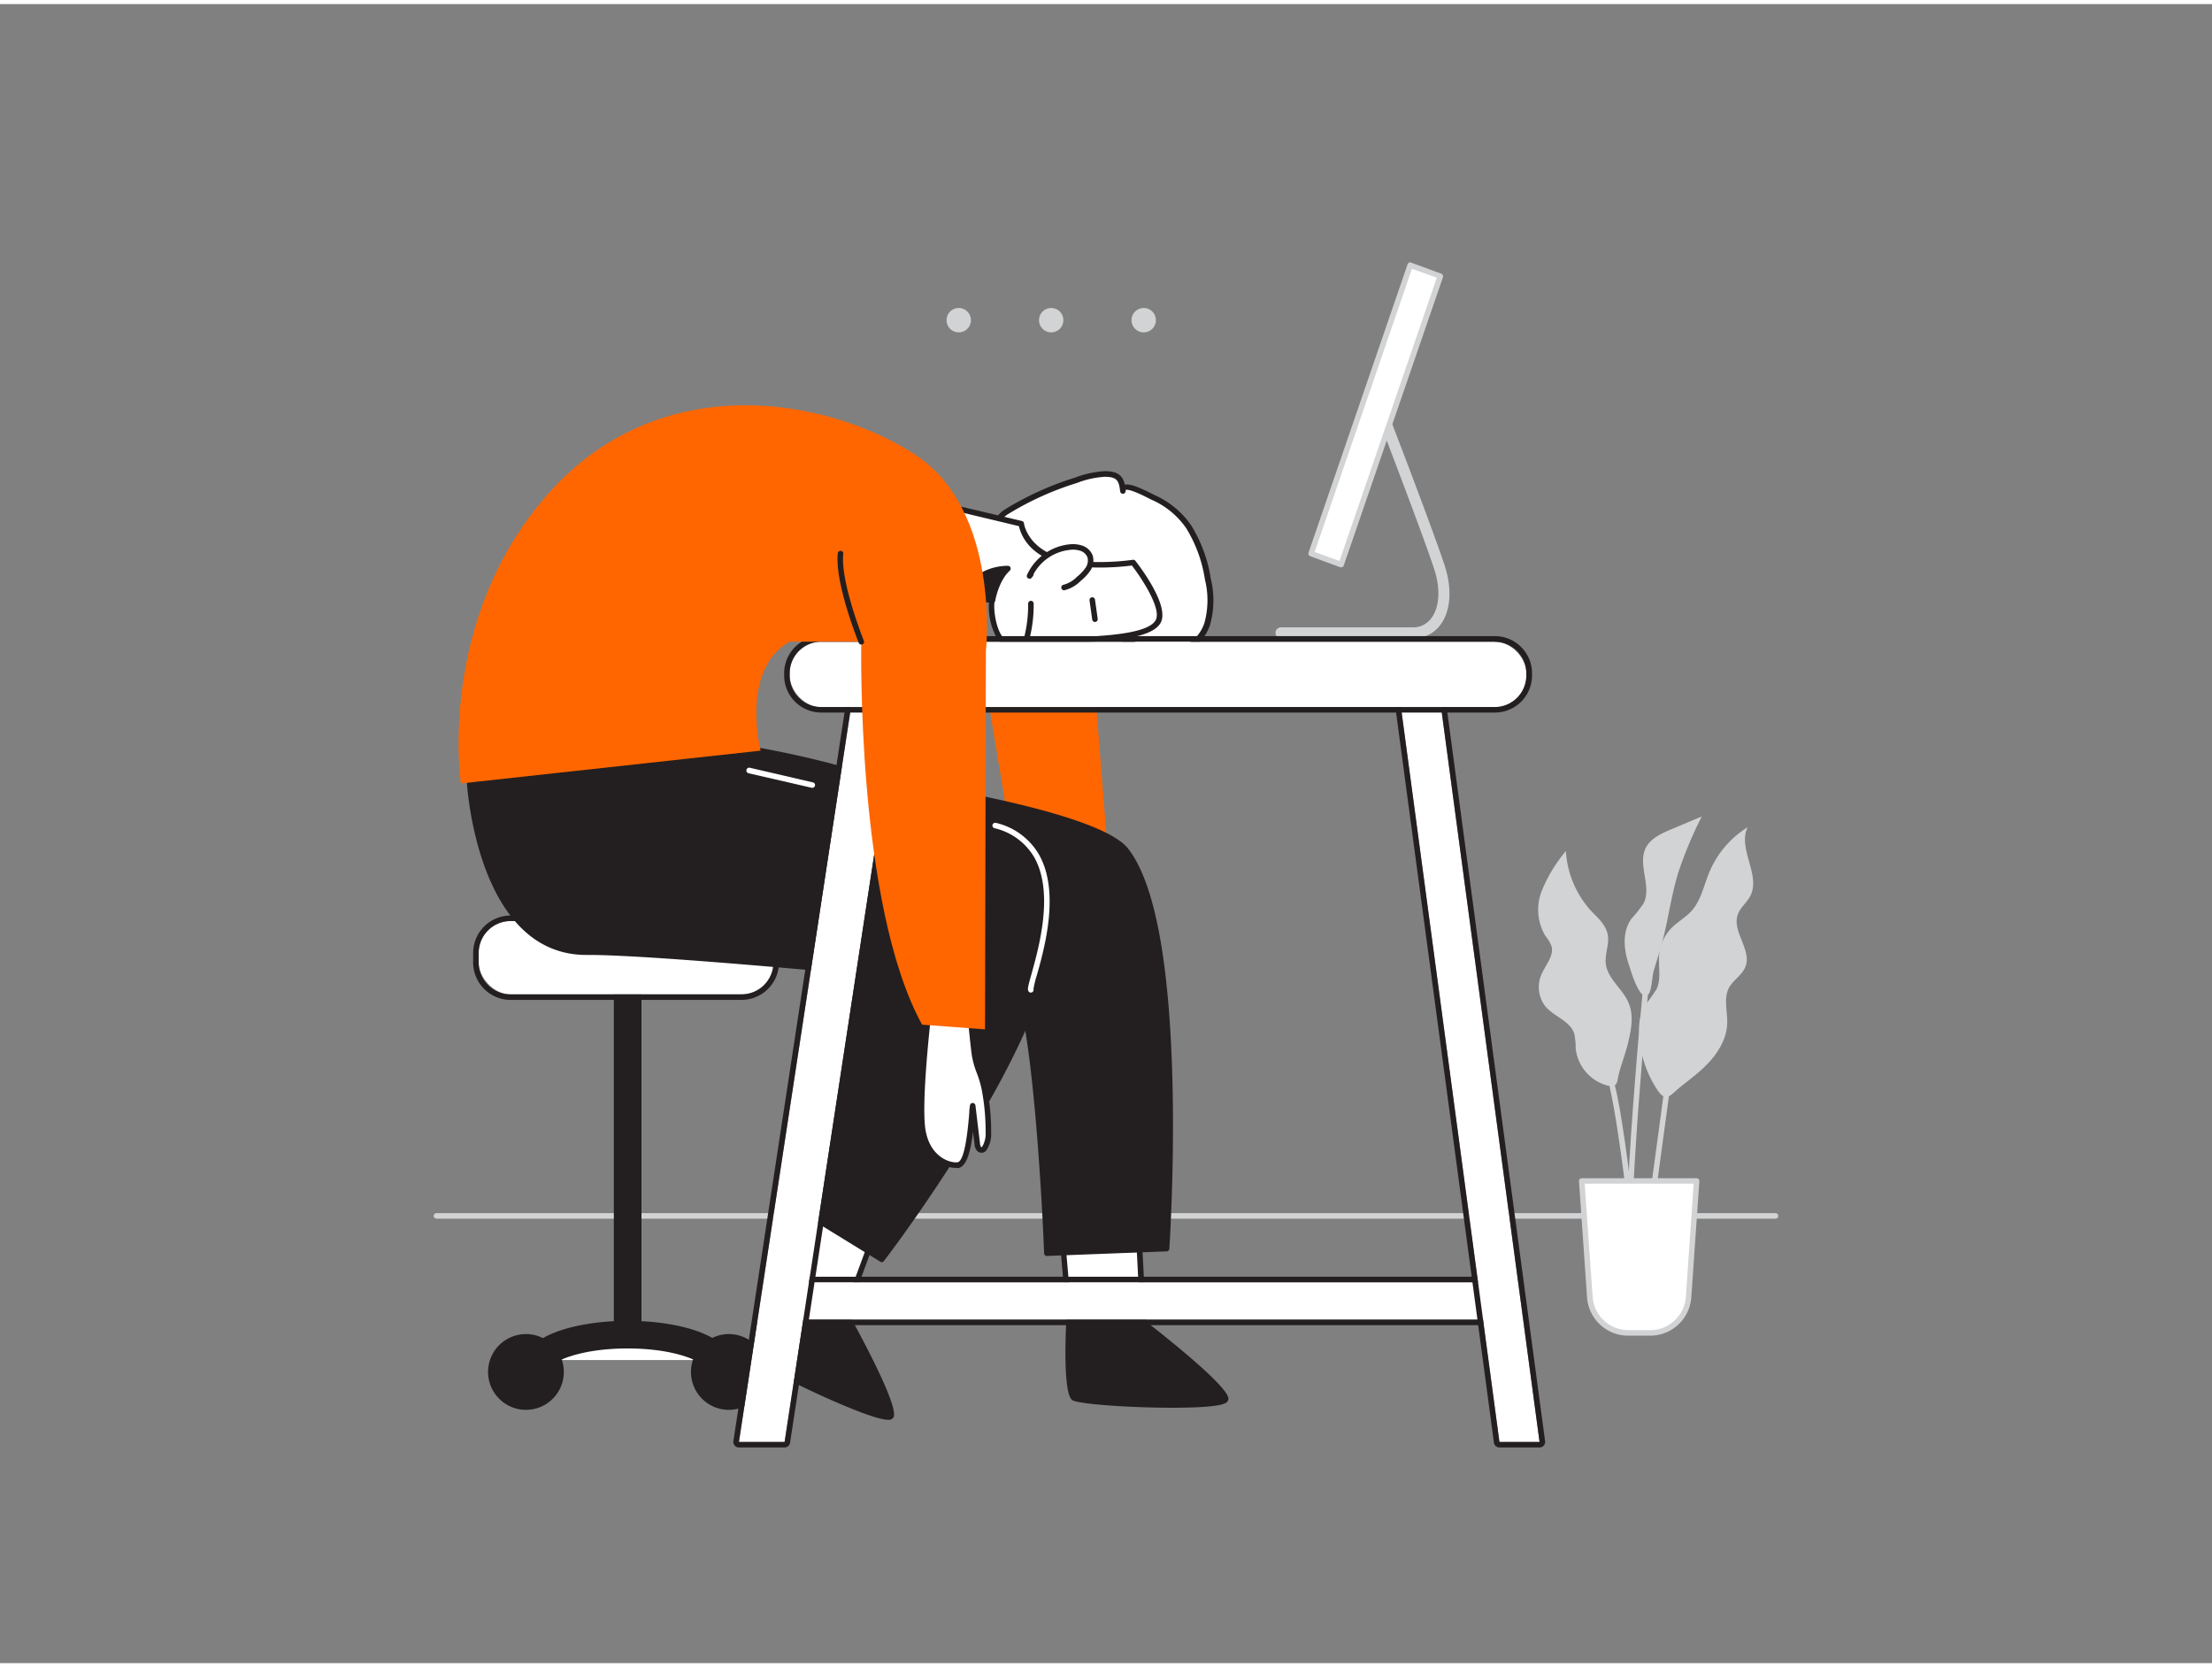 <svg xmlns="http://www.w3.org/2000/svg" viewBox="0 0 400 300" width="406" height="306" class="illustration styles_illustrationTablet__1DWOa"><rect x="0" y="0" width="400" height="300" fill="#808080" stroke="none"/><g id="_104_slow_working" data-name="#104_slow_working"><path d="M321.07,219.63H78.93a.5.5,0,0,1-.5-.5.5.5,0,0,1,.5-.5H321.07a.5.5,0,0,1,.5.5A.5.5,0,0,1,321.07,219.63Z" fill="#d1d3d4"></path><path d="M255.58,114.7H231.65a1,1,0,0,1,0-2h23.93a4,4,0,0,0,3.31-1.74c1.46-2,1.61-5.41.39-9-2.36-7.08-10.06-27.07-10.14-27.27a1,1,0,0,1,1.87-.72c.07.2,7.8,20.24,10.17,27.36,1.44,4.31,1.2,8.27-.66,10.85A6,6,0,0,1,255.58,114.7Z" fill="#d1d3d4"></path><polygon points="197.71 120.39 201.93 173.6 186.41 172.44 178.26 123.2 197.71 120.39" fill="#ff6600"></polygon><path d="M180,94.47a4.56,4.56,0,0,1,2-2.7,53.52,53.52,0,0,1,12.57-5.68,17,17,0,0,1,5.2-1.14c2.45,0,3.05.81,3.3,3.07-.21-1.9,4.68.84,5.33,1.16a15.18,15.18,0,0,1,6.53,5.36,25.71,25.71,0,0,1,3.47,9.45,16.13,16.13,0,0,1-.1,8.05,7.61,7.61,0,0,1-3.51,4.28c-1.6.82-3.13.3-4.84.25-3.27-.08-7.47-.77-8.93-4.18-.77-1.83-.83-3.51-2.64-4.71a9.6,9.6,0,0,0-5-1.21,19.06,19.06,0,0,1-5.12-.56c-3.35-1.06-5.45-4.54-7.29-7.31A5.26,5.26,0,0,1,180,94.47Z" fill="#fff"></path><path d="M212.72,117.28a14.32,14.32,0,0,1-1.48-.1c-.43-.05-.86-.09-1.31-.11-5-.12-8.16-1.63-9.38-4.49-.2-.49-.36-1-.51-1.43a5,5,0,0,0-1.95-3.06,9.28,9.28,0,0,0-4.77-1.12h-.5a17.49,17.49,0,0,1-4.76-.58c-3.3-1-5.36-4.17-7.19-6.94l-.37-.57a5.74,5.74,0,0,1-1-4.52h0a5,5,0,0,1,2.26-3,54.73,54.73,0,0,1,12.68-5.74,17.6,17.6,0,0,1,5.34-1.16h0c2.4,0,3.26.83,3.62,2.44.86-.18,2.37.35,5,1.69l.28.15a15.77,15.77,0,0,1,6.73,5.53,25.68,25.68,0,0,1,3.54,9.64,16.47,16.47,0,0,1-.12,8.3,8,8,0,0,1-3.76,4.56A4.82,4.82,0,0,1,212.72,117.28Zm-32.29-22.7a4.82,4.82,0,0,0,.9,3.74l.38.57c1.73,2.63,3.69,5.61,6.65,6.54a16.36,16.36,0,0,0,4.48.53h.51a10,10,0,0,1,5.29,1.29,5.93,5.93,0,0,1,2.35,3.58c.14.44.29.89.48,1.35,1.05,2.46,3.91,3.77,8.48,3.88.48,0,.94.06,1.39.11a5.3,5.3,0,0,0,3.21-.31,7.05,7.05,0,0,0,3.26-4,15.51,15.51,0,0,0,.08-7.8,24.71,24.71,0,0,0-3.38-9.27,14.7,14.7,0,0,0-6.34-5.19l-.3-.15c-3.43-1.79-4.18-1.66-4.32-1.59V88h0a.5.5,0,0,1-.44.55.5.5,0,0,1-.55-.44h0c-.22-2-.61-2.62-2.8-2.63h0a16.48,16.48,0,0,0-5,1.11,54.33,54.33,0,0,0-12.44,5.62,4.1,4.1,0,0,0-1.84,2.4Z" fill="#231f20"></path><path d="M196.18,113.05s-5.64,5-7.05,4.33-.95-3.62-.95-3.62" fill="#fff"></path><path d="M189.41,117.93a1.07,1.07,0,0,1-.49-.1c-1.7-.81-1.29-3.81-1.24-4.15a.5.5,0,0,1,.57-.41.49.49,0,0,1,.42.56c-.1.67-.2,2.68.68,3.09.59.28,3.63-1.7,6.5-4.25a.51.51,0,0,1,.71,0,.49.49,0,0,1-.05.7C194.91,114.85,191.22,117.93,189.41,117.93Z" fill="#231f20"></path><path d="M209.42,111.71c-1.77,2.92-10.84,2.94-13.78,3.33-4.14.56-9,.17-13.14.54-2.63.23-3.65-6.54-3-7.85l-11.55-.6,1.75-5.83A43.64,43.64,0,0,1,174,91.45L184.72,94s.6,4.48,6.31,6.37,13.91.62,13.91.62S211.14,108.86,209.42,111.71Z" fill="#fff"></path><path d="M182.38,116.08a2.43,2.43,0,0,1-2-1.23,11.58,11.58,0,0,1-1.54-6.65l-11-.57a.52.52,0,0,1-.38-.21.48.48,0,0,1-.07-.43l1.76-5.84a43.41,43.41,0,0,1,4.36-10,.48.48,0,0,1,.53-.22l10.75,2.54a.5.5,0,0,1,.38.42c0,.17.66,4.21,6,6,5.53,1.83,13.59.61,13.67.6a.49.49,0,0,1,.47.18c.66.84,6.37,8.24,4.52,11.3h0c-1.55,2.56-7.73,3-11.82,3.36-.95.07-1.75.13-2.32.21a61.45,61.45,0,0,1-7.38.35c-2,0-4,0-5.78.19Zm-13.81-9.42,10.91.57a.49.49,0,0,1,.43.71c-.33.71,0,4.51,1.27,6.33.41.58.84.86,1.28.81,1.87-.16,3.9-.18,5.86-.19a61,61,0,0,0,7.25-.34c.6-.08,1.42-.15,2.38-.22,3.65-.28,9.76-.75,11-2.88h0c1.22-2-2.51-7.65-4.27-9.93-1.54.21-8.63,1-13.84-.68s-6.32-5.3-6.59-6.44L174.21,92a44.9,44.9,0,0,0-4.07,9.42Z" fill="#231f20"></path><path d="M185.57,115a24.24,24.24,0,0,0,.85-6.67" fill="#fff"></path><path d="M185.57,115.54a.45.45,0,0,1-.16,0,.5.5,0,0,1-.31-.63,23.84,23.84,0,0,0,.82-6.52.54.54,0,0,1,.51-.49.52.52,0,0,1,.49.52,24.53,24.53,0,0,1-.88,6.82A.5.5,0,0,1,185.57,115.54Z" fill="#231f20"></path><path d="M192.41,105.5a5.7,5.7,0,0,0,2.67-1.56,8.14,8.14,0,0,0,1.66-1.76,2.77,2.77,0,0,0,.37-2.33,2.6,2.6,0,0,0-1.52-1.44,4.89,4.89,0,0,0-2.12-.22,8.94,8.94,0,0,0-7.28,5.21l.21-.27" fill="#fff"></path><path d="M192.41,106a.5.5,0,0,1-.49-.42.5.5,0,0,1,.41-.58,5.32,5.32,0,0,0,2.42-1.44,7.66,7.66,0,0,0,1.57-1.65,2.29,2.29,0,0,0,.32-1.89,2.09,2.09,0,0,0-1.22-1.14,4.21,4.21,0,0,0-1.91-.19,8.5,8.5,0,0,0-6.61,4.39.51.51,0,0,1-.11.37l-.21.26a.5.5,0,0,1-.85-.52,9.51,9.51,0,0,1,7.7-5.5,5.2,5.2,0,0,1,2.34.26,3,3,0,0,1,1.81,1.73,3.24,3.24,0,0,1-.41,2.76,9.07,9.07,0,0,1-1.76,1.88,6.18,6.18,0,0,1-2.92,1.67Z" fill="#231f20"></path><path d="M179.46,107.73s.59-3.67,2.77-5.65c0,0-6.38-.24-7.44,5.41Z" fill="#231f20"></path><path d="M179.46,108.23h0l-4.67-.24a.52.52,0,0,1-.36-.19.5.5,0,0,1-.1-.41c1.12-6,7.89-5.83,7.95-5.81a.48.48,0,0,1,.45.32.51.51,0,0,1-.13.55c-2,1.83-2.61,5.32-2.62,5.36A.5.5,0,0,1,179.46,108.23ZM175.41,107l3.64.19a12.37,12.37,0,0,1,2-4.57C179.35,102.86,176.32,103.71,175.41,107Z" fill="#231f20"></path><line x1="197.47" y1="107.77" x2="197.95" y2="111.23" fill="#fff"></line><path d="M198,111.73a.49.49,0,0,1-.49-.43l-.49-3.47a.51.51,0,0,1,.43-.56.49.49,0,0,1,.56.43l.49,3.46a.51.51,0,0,1-.43.57Z" fill="#231f20"></path><polygon points="145.75 215.81 139.87 233.58 151.09 241.44 159.5 218.65 145.75 215.81" fill="#fff"></polygon><path d="M151.08,241.94a.47.47,0,0,1-.28-.09L139.58,234a.49.49,0,0,1-.19-.56l5.89-17.78a.5.5,0,0,1,.58-.33l13.74,2.84a.49.49,0,0,1,.36.66l-8.41,22.79a.49.49,0,0,1-.32.31Zm-10.62-8.55,10.38,7.27,8-21.64-12.74-2.63Z" fill="#231f20"></path><path d="M140.78,230.81s-5.87,11.92-4.87,13.52,24.16,12.77,25.18,11-8.64-19.18-8.64-19.18Z" fill="#231f20"></path><path d="M160.54,256c-3.75,0-24-9.71-25-11.43s3.44-11.15,4.85-14a.5.5,0,0,1,.65-.23l11.66,5.35a.47.47,0,0,1,.23.21c3,5.31,9.68,17.86,8.64,19.67a1,1,0,0,1-.94.43ZM141,231.46c-2.68,5.49-5.18,11.75-4.69,12.61.89,1.26,21.91,11.61,24.34,11,.27-1.38-4.09-10.38-8.58-18.49Z" fill="#231f20"></path><polygon points="192.03 221.94 193.62 240.59 207.03 243.39 205.77 219.13 192.03 221.94" fill="#fff"></polygon><path d="M207,243.89h-.1l-13.41-2.8a.49.49,0,0,1-.4-.44L191.53,222a.5.5,0,0,1,.4-.53l13.74-2.81a.54.54,0,0,1,.41.09.5.5,0,0,1,.19.37l1.26,24.26a.49.49,0,0,1-.5.53Zm-12.94-3.71,12.41,2.59-1.2-23-12.74,2.6Z" fill="#231f20"></path><path d="M193.37,237.68s-.69,13.27.86,14.35,27.23,2.21,27.47.19S206.2,238,206.2,238Z" fill="#231f20"></path><path d="M212,253.82c-7.62,0-17-.65-18.1-1.38-1.65-1.15-1.23-11.61-1.06-14.78a.49.49,0,0,1,.49-.47h0l12.82.31a.49.49,0,0,1,.29.11c4.81,3.72,15.94,12.6,15.7,14.67a1,1,0,0,1-.7.77C220.28,253.6,216.46,253.82,212,253.82Zm-18.19-15.63c-.3,6.1-.13,12.84.66,13.43,1.31.81,24.73,2,26.69.48-.3-1.37-7.86-7.92-15.18-13.6Z" fill="#231f20"></path><path d="M138.58,137.84s1.55.14,4.18.42c13.7,1.42,55.14,7.45,60.86,14.79,11.26,14.45,7.32,72,7.32,72l-21.64.82s-1.73-45-6.1-49.18-56.45-19.15-56.45-19.15" fill="#231f20"></path><path d="M189.3,226.38a.5.5,0,0,1-.49-.48c-.48-12.45-2.49-45.49-5.95-48.84s-38.27-13.88-56.25-19a.5.5,0,0,1,.28-1c2.13.62,52.26,15,56.66,19.27,4.25,4.12,6,43.83,6.23,49l20.69-.78c.33-5.4,3.25-57.75-7.25-71.23-5.26-6.76-43.76-12.85-60.52-14.6-2.62-.27-4.17-.41-4.17-.41a.5.5,0,0,1-.45-.54.52.52,0,0,1,.54-.45s1.56.14,4.19.41c11.38,1.19,55.14,7.2,61.2,15,4.74,6.08,7.42,20.12,8,41.72.42,16-.55,30.49-.56,30.63a.51.51,0,0,1-.48.46l-21.64.83Zm21.64-1.32h0Z" fill="#231f20"></path><path d="M113.46,242.53A2.5,2.5,0,0,1,111,240v-61a2.5,2.5,0,0,1,5,0v61A2.5,2.5,0,0,1,113.46,242.53Z" fill="#231f20"></path><path d="M129.6,245.19c-1.65-2.63-8.24-4.59-16.14-4.59s-14.5,2-16.15,4.59" fill="#fff"></path><path d="M129.61,247.69a2.49,2.49,0,0,1-2.12-1.17c-.75-1.19-5.64-3.42-14-3.42s-13.29,2.23-14,3.42a2.5,2.5,0,1,1-4.23-2.66c2.67-4.25,11.51-5.76,18.27-5.76s15.59,1.51,18.26,5.76a2.5,2.5,0,0,1-.79,3.45A2.46,2.46,0,0,1,129.61,247.69Z" fill="#231f20"></path><circle cx="95.11" cy="247.35" r="6.35" fill="#231f20"></circle><path d="M95.11,254.2a6.85,6.85,0,1,1,6.85-6.85A6.85,6.85,0,0,1,95.11,254.2Zm0-12.7a5.86,5.86,0,1,0,5.85,5.85A5.87,5.87,0,0,0,95.11,241.5Z" fill="#231f20"></path><circle cx="131.8" cy="247.35" r="6.35" fill="#231f20"></circle><path d="M131.8,254.2a6.85,6.85,0,1,1,6.85-6.85A6.85,6.85,0,0,1,131.8,254.2Zm0-12.7a5.86,5.86,0,1,0,5.86,5.85A5.86,5.86,0,0,0,131.8,241.5Z" fill="#231f20"></path><rect x="86.56" y="165.81" width="53.31" height="13.26" rx="5.78" fill="#fff"></rect><path d="M134.09,165.81a5.78,5.78,0,0,1,5.78,5.78v1.7a5.78,5.78,0,0,1-5.78,5.78H92.33a5.77,5.77,0,0,1-5.77-5.78v-1.7a5.77,5.77,0,0,1,5.77-5.78h41.76m0-1H92.33a6.78,6.78,0,0,0-6.77,6.78v1.7a6.78,6.78,0,0,0,6.77,6.78h41.76a6.79,6.79,0,0,0,6.78-6.78v-1.7a6.79,6.79,0,0,0-6.78-6.78Z" fill="#231f20"></path><rect x="142.8" y="231.13" width="129.67" height="6.76" fill="#fff"></rect><path d="M272.47,231.13v6.76H142.8v-6.76H272.47m0-1H142.8a1,1,0,0,0-1,1v6.76a1,1,0,0,0,1,1H272.47a1,1,0,0,0,1-1v-6.76a1,1,0,0,0-1-1Z" fill="#231f20"></path><path d="M85,140.77s1.59,30.82,21.23,30.67c10.62-.08,46.35,3.3,46.35,3.3L141.3,215.81,159.49,227s32.11-42,31-62.69S137.54,135,137.54,135Z" fill="#231f20"></path><path d="M159.5,227.5a.54.54,0,0,1-.27-.07L141,216.23a.49.49,0,0,1-.22-.55l11.09-40.49c-4.64-.44-35.21-3.25-45.34-3.25h-.51c-19.75,0-21.57-30.83-21.59-31.15a.5.5,0,0,1,.44-.52l52.58-5.74h.13a169.72,169.72,0,0,1,26.14,6.92c17.58,6.36,26.74,14,27.21,22.82,1.13,20.6-29.76,61.3-31.08,63A.51.51,0,0,1,159.5,227.5Zm-17.62-11.92,17.49,10.76c3.11-4.14,31.66-42.78,30.61-62-1.07-19.69-50.33-28.44-52.45-28.81l-52,5.68c.31,3.83,3,29.74,20.56,29.74h.51c11,0,45.67,3.28,46,3.31a.51.51,0,0,1,.37.21.51.51,0,0,1,.07.42Z" fill="#231f20"></path><polygon points="278.4 260.04 271.14 260.04 253.33 127.14 260.59 127.14 278.4 260.04" fill="#fff"></polygon><path d="M260.59,127.14,278.4,260h-7.25l-17.82-132.9h7.26m0-1h-7.26a1,1,0,0,0-.75.35,1,1,0,0,0-.24.79l17.81,132.89a1,1,0,0,0,1,.87h7.25a1,1,0,0,0,.76-.34,1,1,0,0,0,.24-.79L261.58,127a1,1,0,0,0-1-.87Z" fill="#231f20"></path><polygon points="133.62 260.04 141.88 260.04 162.15 127.14 153.89 127.14 133.62 260.04" fill="#fff"></polygon><path d="M162.15,127.14h0m0,0L141.88,260h-8.26l20.27-132.9h8.26m0-1h-8.26a1,1,0,0,0-1,.85l-20.27,132.9a1,1,0,0,0,.23.8,1,1,0,0,0,.76.35h8.26a1,1,0,0,0,1-.85l20.27-132.82a1.79,1.79,0,0,0,0-.23,1,1,0,0,0-1-1Zm0,2Z" fill="#231f20"></path><rect x="142.8" y="115.32" width="133.24" height="11.83" rx="5.71" fill="#fff"></rect><path d="M270.33,115.32A5.71,5.71,0,0,1,276,121v.41a5.71,5.71,0,0,1-5.71,5.7H148.51a5.7,5.7,0,0,1-5.71-5.7V121a5.7,5.7,0,0,1,5.71-5.71H270.33m0-1H148.51A6.72,6.72,0,0,0,141.8,121v.41a6.71,6.71,0,0,0,6.71,6.7H270.33a6.71,6.71,0,0,0,6.71-6.7V121a6.72,6.72,0,0,0-6.71-6.71Z" fill="#231f20"></path><path d="M167.77,183.46s-1.64,14.26-1,19.67,4.41,7,6.35,6.81c2.27-.19,2.54-9.22,2.75-10.75l.82,6.84a2.09,2.09,0,0,0,.23.82.64.64,0,0,0,.72.31.83.83,0,0,0,.37-.3,4.89,4.89,0,0,0,.7-2.88,40.54,40.54,0,0,0-.74-7.92c-.36-2-1.44-3.9-1.74-6-.44-3-1.12-11-1.12-11" fill="#fff"></path><path d="M172.83,210.45c-2.32,0-5.9-1.88-6.54-7.26s.92-19.21,1-19.79a.51.51,0,0,1,.56-.44.5.5,0,0,1,.44.55c0,.15-1.63,14.27-1,19.56.62,5.13,4.18,6.5,5.81,6.37,1-.08,1.71-3.11,2.18-9,0-.58.08-1,.12-1.29a.5.5,0,0,1,.49-.44h0a.5.5,0,0,1,.5.44l.82,6.84a1.71,1.71,0,0,0,.15.61.25.25,0,0,0,.15.11h0s0,0,.12-.13a4.54,4.54,0,0,0,.6-2.59,39.82,39.82,0,0,0-.73-7.82,18.38,18.38,0,0,0-.82-2.76,16.45,16.45,0,0,1-.93-3.23c-.43-3-1.11-11-1.12-11a.5.5,0,1,1,1-.08c0,.08.68,8.06,1.11,11a16.49,16.49,0,0,0,.88,3,18.9,18.9,0,0,1,.86,2.92,41.1,41.1,0,0,1,.75,8,5.34,5.34,0,0,1-.8,3.17,1.28,1.28,0,0,1-.61.48,1.14,1.14,0,0,1-1.3-.53,2.19,2.19,0,0,1-.3-1l-.27-2.21c-.42,3.48-1.14,6.42-2.77,6.56Z" fill="#231f20"></path><path d="M178.28,117s2.81-25.53-13-35.67-45.89-15.67-66.16,7.23-15.77,52.37-15.77,52.37L137.54,135s-3.75-14.64,5.26-19.71h12.95s-1,47.49,11,69.26l11.37.85Z" fill="#ff6600"></path><polygon points="242.54 101.34 237.09 99.39 255.01 47.23 260.46 49.17 242.54 101.34" fill="#fff"></polygon><path d="M242.54,101.84a.51.51,0,0,1-.17,0l-5.45-2a.5.5,0,0,1-.3-.63l17.92-52.17a.51.51,0,0,1,.25-.29.58.58,0,0,1,.39,0l5.44,2a.51.51,0,0,1,.31.64L243,101.5a.48.48,0,0,1-.25.29A.59.59,0,0,1,242.54,101.84Zm-4.81-2.76,4.5,1.62,17.59-51.22-4.5-1.61Z" fill="#d1d3d4"></path><path d="M186.41,178.75a.52.52,0,0,1-.49-.38c-.11-.39.07-1.08.61-3,1.33-4.78,4.11-14.7.49-21.09a11.26,11.26,0,0,0-7.19-5.26.5.5,0,0,1-.35-.61.52.52,0,0,1,.62-.35,12.18,12.18,0,0,1,7.78,5.73c3.83,6.74,1,16.94-.39,21.84a17.59,17.59,0,0,0-.61,2.5.47.47,0,0,1-.35.6Z" fill="#fff"></path><path d="M155.75,115.82a.5.5,0,0,1-.46-.31c-.18-.45-4.36-10.88-3.79-16.2a.5.5,0,0,1,.55-.44.49.49,0,0,1,.44.55c-.54,5.07,3.68,15.61,3.72,15.71a.49.49,0,0,1-.27.65A.43.43,0,0,1,155.75,115.82Z" fill="#231f20"></path><path d="M146.93,141.72h-.11l-11.45-2.63a.5.5,0,1,1,.22-1L147,140.74a.48.48,0,0,1,.37.59A.49.49,0,0,1,146.93,141.72Z" fill="#fff"></path><path d="M296.42,185.87a8.8,8.8,0,0,1,1-4.75,36.72,36.72,0,0,0,2.14-3c.9-1.93.26-4.21.48-6.33a8,8,0,0,1,2.22-4.72c1.11-1.12,2.54-1.89,3.6-3.06,1.74-1.92,2.24-4.62,3.23-7a17.47,17.47,0,0,1,6.95-8.17c-1.9,3.81,2.42,8.66.47,12.44-.63,1.2-1.81,2.07-2.26,3.35-1.1,3.07,2.56,6.39,1.39,9.43-.59,1.52-2.22,2.4-3,3.84-1,1.94-.22,4.3-.31,6.49-.11,3-1.95,5.74-4.14,7.83-1.36,1.31-2.88,2.43-4.35,3.61-1.76,1.41-2.5,2.89-4.06.63A19.59,19.59,0,0,1,296.42,185.87Z" fill="#d1d3d4"></path><path d="M294.46,187.61c.56-2.34,1-4.88,0-7.09-1.08-2.5-3.77-4.27-4.08-7-.21-1.77.69-3.57.34-5.31s-1.79-3-3-4.23a17.73,17.73,0,0,1-4.56-10.82,26.8,26.8,0,0,0-4.36,7.19,9.28,9.28,0,0,0,.64,8.13,7.25,7.25,0,0,1,1.1,1.8c.53,1.72-.94,3.33-1.71,5a5.72,5.72,0,0,0,.54,5.86c1.55,1.93,4.53,2.68,5.29,5a11.37,11.37,0,0,1,.27,2.67,7.82,7.82,0,0,0,5.63,6.72c1.83.44,1.8-.28,2.12-1.82C293.16,191.67,294,189.67,294.46,187.61Z" fill="#d1d3d4"></path><path d="M300.28,170.77c1.3-4.5,1.82-9.2,3.19-13.67a74.47,74.47,0,0,1,4.26-10.2l-5.58,2.35c-1.79.76-3.73,1.65-4.57,3.39-1.47,3.05,1.17,7-.38,10a25.22,25.22,0,0,1-2.2,2.77c-1.65,2.31-1.4,5.48-.49,8.16.38,1.16,2.07,7.13,3.58,5.47.61-.67.66-3.14.91-4.05C299.4,173.55,299.88,172.17,300.28,170.77Z" fill="#d1d3d4"></path><path d="M297.23,230.52c1.11-7.35,4.6-33.26,4.63-33.52l-1-.13c0,.26-3.51,26.16-4.62,33.51Z" fill="#d1d3d4"></path><path d="M295.92,237.46h1c-.07-8.73-3.71-42.09-5.81-44.38l-.71.65C291.76,195.25,295.83,225.51,295.92,237.46Z" fill="#d1d3d4"></path><path d="M294,235.8l1,0c-.83-18.82,3.16-58.35,3.2-58.74l-1-.1C297.19,177.32,293.2,216.91,294,235.8Z" fill="#d1d3d4"></path><path d="M306.79,212.8H286l1.45,21a7,7,0,0,0,6.93,6.46h4a6.94,6.94,0,0,0,6.92-6.46Z" fill="#fff"></path><path d="M298.41,240.79h-4a7.46,7.46,0,0,1-7.42-6.93l-1.46-21a.49.49,0,0,1,.14-.38.48.48,0,0,1,.36-.16h20.77a.48.48,0,0,1,.36.16.49.49,0,0,1,.14.38l-1.46,21A7.46,7.46,0,0,1,298.41,240.79ZM286.56,213.3,288,233.79a6.48,6.48,0,0,0,6.43,6h4a6.48,6.48,0,0,0,6.43-6l1.41-20.49Z" fill="#d1d3d4"></path><circle cx="173.37" cy="57.16" r="2.21" fill="#d1d3d4"></circle><circle cx="190.09" cy="57.16" r="2.21" fill="#d1d3d4"></circle><circle cx="206.82" cy="57.16" r="2.21" fill="#d1d3d4"></circle></g></svg>